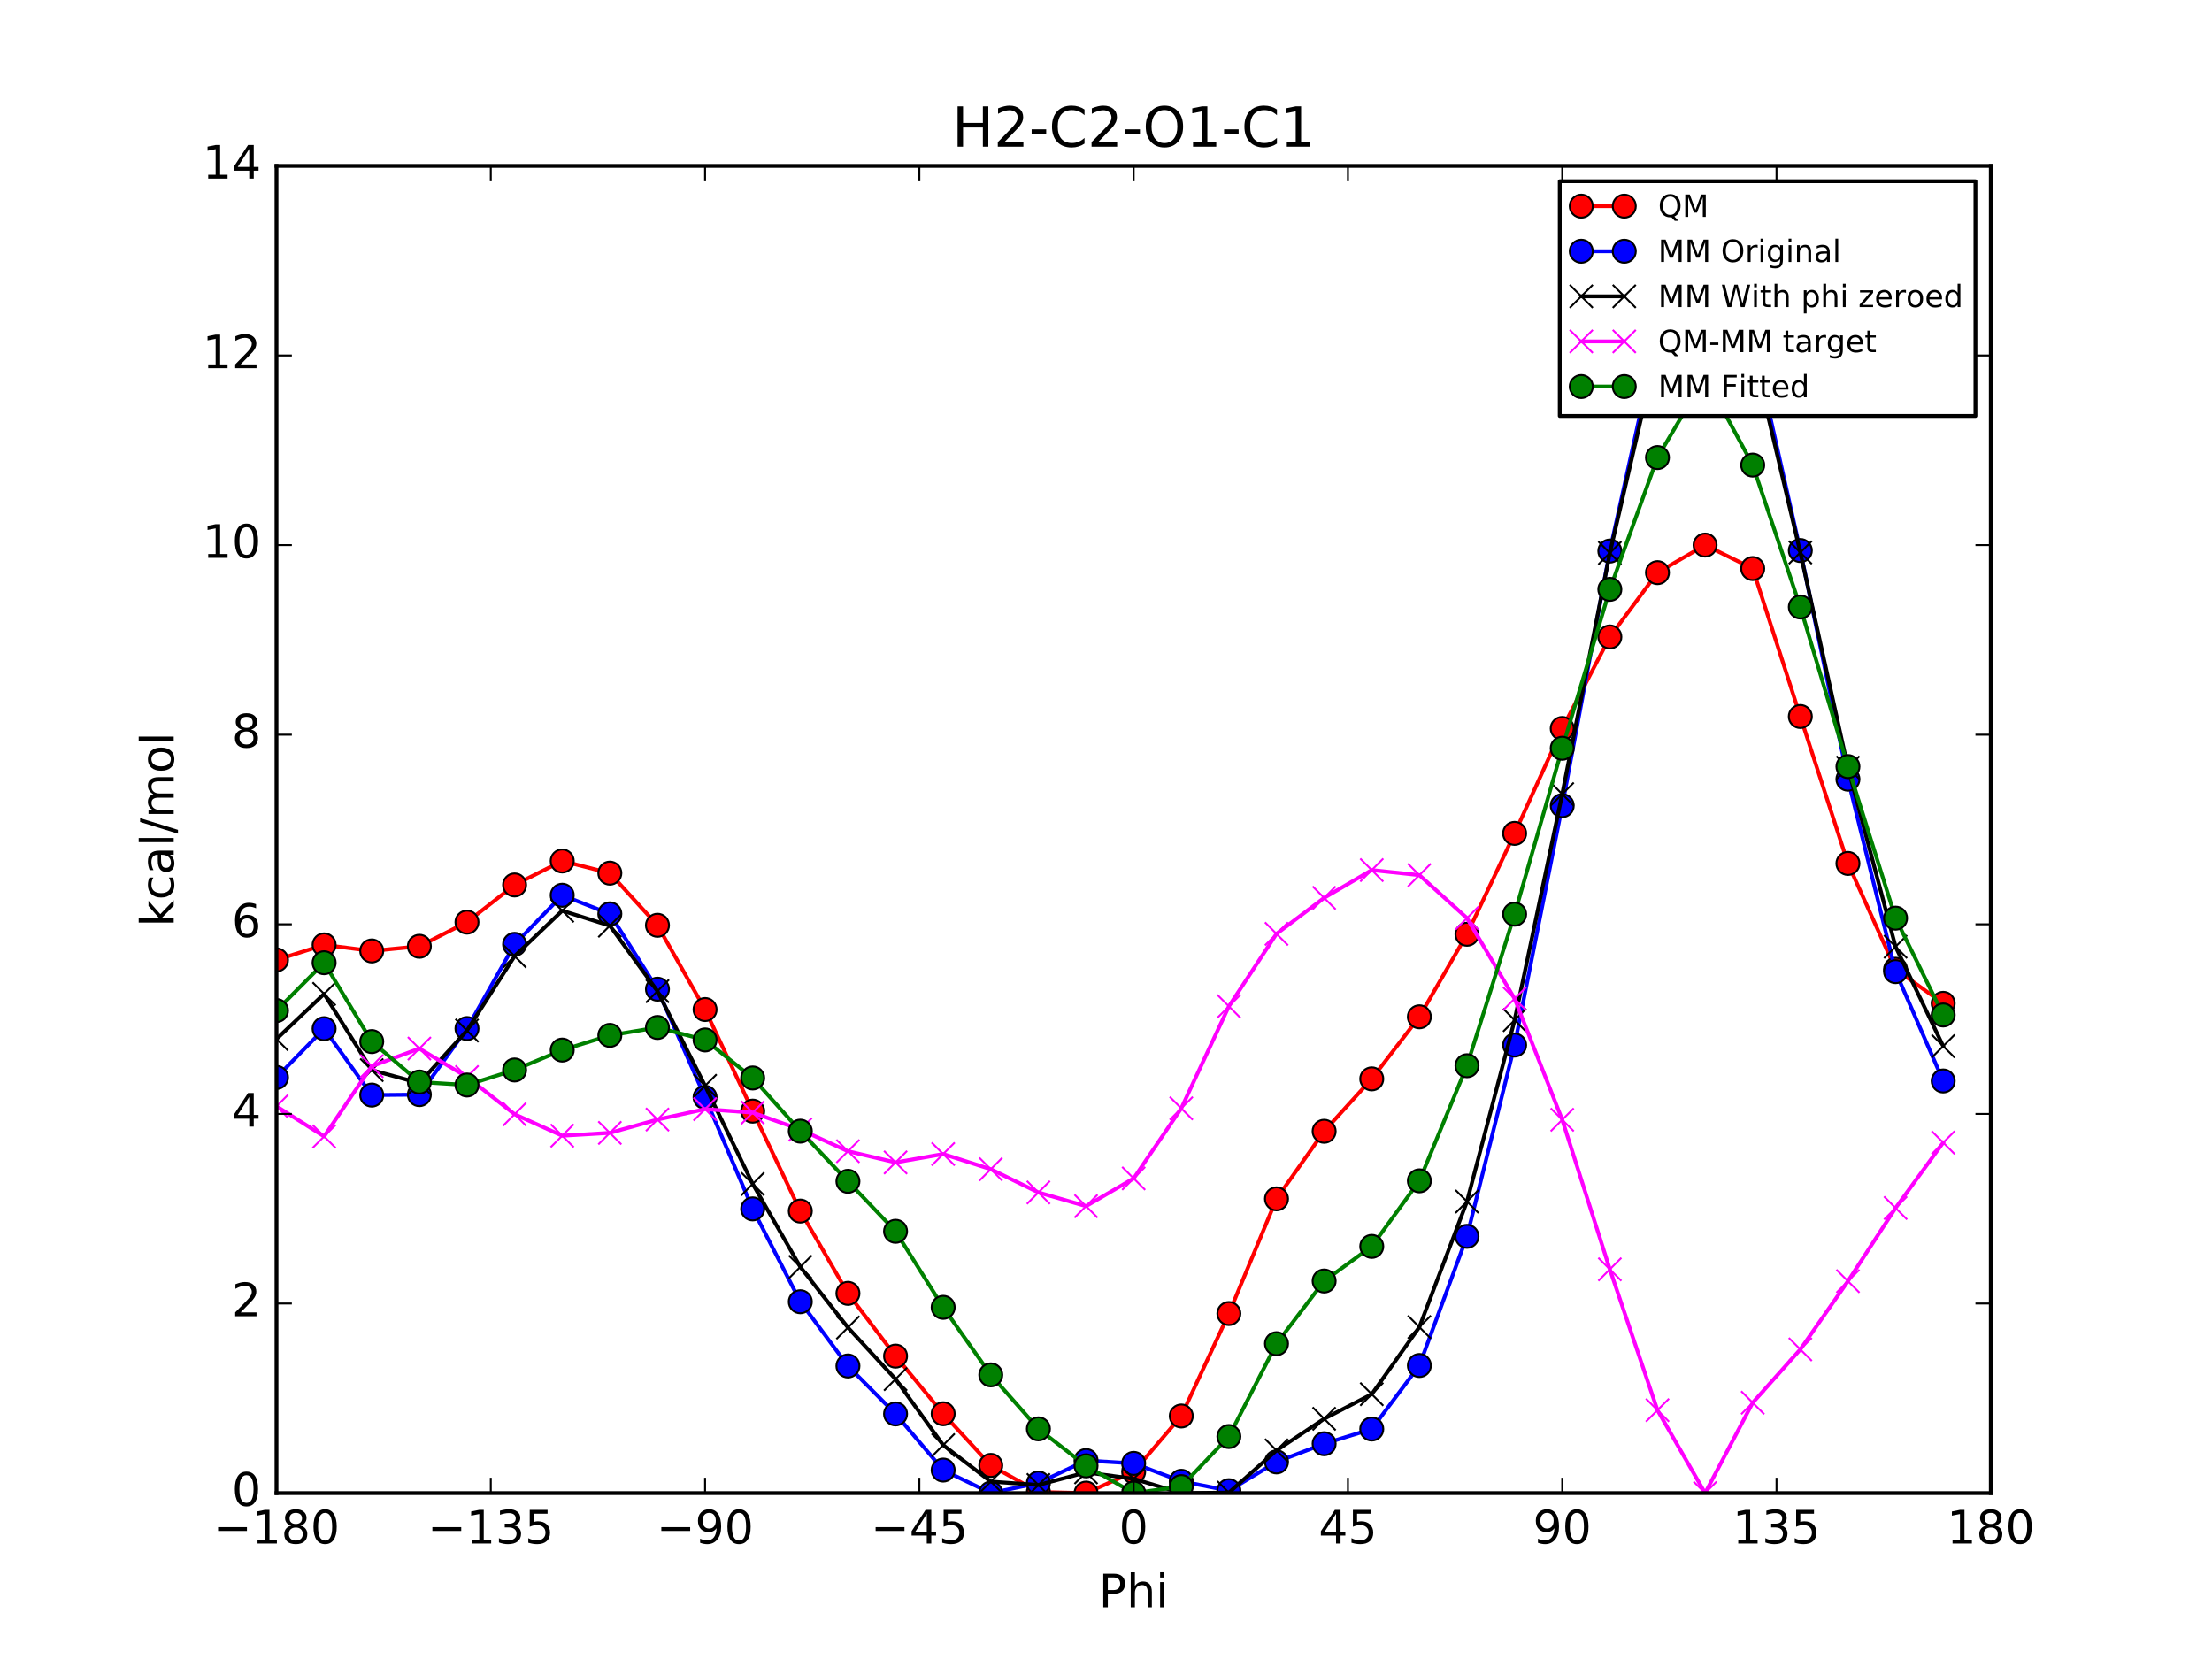 <?xml version="1.0" encoding="utf-8" standalone="no"?>
<!DOCTYPE svg PUBLIC "-//W3C//DTD SVG 1.1//EN"
  "http://www.w3.org/Graphics/SVG/1.1/DTD/svg11.dtd">
<!-- Created with matplotlib (http://matplotlib.org/) -->
<svg height="432pt" version="1.1" viewBox="0 0 576 432" width="576pt" xmlns="http://www.w3.org/2000/svg" xmlns:xlink="http://www.w3.org/1999/xlink">
 <defs>
  <style type="text/css">
*{stroke-linecap:butt;stroke-linejoin:round;stroke-miterlimit:100000;}
  </style>
 </defs>
 <g id="figure_1">
  <g id="patch_1">
   <path d="M 0 432 
L 576 432 
L 576 0 
L 0 0 
z
" style="fill:#ffffff;"/>
  </g>
  <g id="axes_1">
   <g id="patch_2">
    <path d="M 72 388.8 
L 518.4 388.8 
L 518.4 43.2 
L 72 43.2 
z
" style="fill:#ffffff;"/>
   </g>
   <g id="line2d_1">
    <path clip-path="url(#p825860e09a)" d="M 71.999 249.962 
L 84.4 246.044 
L 96.8 247.622 
L 109.2 246.409 
L 121.6 240.12 
L 134 230.444 
L 146.4 224.201 
L 158.8 227.367 
L 171.2 240.94 
L 183.6 262.879 
L 196 289.334 
L 208.4 315.358 
L 220.8 336.787 
L 233.2 353.128 
L 245.6 368.137 
L 258 381.589 
L 270.4 388.515 
L 282.8 388.8 
L 295.2 383.251 
L 307.6 368.725 
L 320 342.042 
L 332.4 312.173 
L 344.8 294.576 
L 357.2 280.939 
L 369.6 264.776 
L 382 243.272 
L 394.4 217.012 
L 406.8 189.694 
L 419.2 165.854 
L 431.6 149.113 
L 444 141.935 
L 456.4 148.046 
L 468.8 186.576 
L 481.2 224.84 
L 493.6 252.397 
L 506 261.27 
" style="fill:none;stroke:#ff0000;stroke-linecap:square;"/>
    <defs>
     <path d="M 0 3 
C 0.796 3 1.559 2.684 2.121 2.121 
C 2.684 1.559 3 0.796 3 0 
C 3 -0.796 2.684 -1.559 2.121 -2.121 
C 1.559 -2.684 0.796 -3 0 -3 
C -0.796 -3 -1.559 -2.684 -2.121 -2.121 
C -2.684 -1.559 -3 -0.796 -3 0 
C -3 0.796 -2.684 1.559 -2.121 2.121 
C -1.559 2.684 -0.796 3 0 3 
z
" id="m8539c25ac9" style="stroke:#000000;stroke-width:0.5;"/>
    </defs>
    <g clip-path="url(#p825860e09a)">
     <use style="fill:#ff0000;stroke:#000000;stroke-width:0.5;" x="71.999" xlink:href="#m8539c25ac9" y="249.962"/>
     <use style="fill:#ff0000;stroke:#000000;stroke-width:0.5;" x="84.4" xlink:href="#m8539c25ac9" y="246.044"/>
     <use style="fill:#ff0000;stroke:#000000;stroke-width:0.5;" x="96.8" xlink:href="#m8539c25ac9" y="247.622"/>
     <use style="fill:#ff0000;stroke:#000000;stroke-width:0.5;" x="109.2" xlink:href="#m8539c25ac9" y="246.409"/>
     <use style="fill:#ff0000;stroke:#000000;stroke-width:0.5;" x="121.6" xlink:href="#m8539c25ac9" y="240.12"/>
     <use style="fill:#ff0000;stroke:#000000;stroke-width:0.5;" x="134" xlink:href="#m8539c25ac9" y="230.444"/>
     <use style="fill:#ff0000;stroke:#000000;stroke-width:0.5;" x="146.4" xlink:href="#m8539c25ac9" y="224.201"/>
     <use style="fill:#ff0000;stroke:#000000;stroke-width:0.5;" x="158.8" xlink:href="#m8539c25ac9" y="227.367"/>
     <use style="fill:#ff0000;stroke:#000000;stroke-width:0.5;" x="171.2" xlink:href="#m8539c25ac9" y="240.94"/>
     <use style="fill:#ff0000;stroke:#000000;stroke-width:0.5;" x="183.6" xlink:href="#m8539c25ac9" y="262.879"/>
     <use style="fill:#ff0000;stroke:#000000;stroke-width:0.5;" x="196" xlink:href="#m8539c25ac9" y="289.334"/>
     <use style="fill:#ff0000;stroke:#000000;stroke-width:0.5;" x="208.4" xlink:href="#m8539c25ac9" y="315.358"/>
     <use style="fill:#ff0000;stroke:#000000;stroke-width:0.5;" x="220.8" xlink:href="#m8539c25ac9" y="336.787"/>
     <use style="fill:#ff0000;stroke:#000000;stroke-width:0.5;" x="233.2" xlink:href="#m8539c25ac9" y="353.128"/>
     <use style="fill:#ff0000;stroke:#000000;stroke-width:0.5;" x="245.6" xlink:href="#m8539c25ac9" y="368.137"/>
     <use style="fill:#ff0000;stroke:#000000;stroke-width:0.5;" x="258" xlink:href="#m8539c25ac9" y="381.589"/>
     <use style="fill:#ff0000;stroke:#000000;stroke-width:0.5;" x="270.4" xlink:href="#m8539c25ac9" y="388.515"/>
     <use style="fill:#ff0000;stroke:#000000;stroke-width:0.5;" x="282.8" xlink:href="#m8539c25ac9" y="388.8"/>
     <use style="fill:#ff0000;stroke:#000000;stroke-width:0.5;" x="295.2" xlink:href="#m8539c25ac9" y="383.251"/>
     <use style="fill:#ff0000;stroke:#000000;stroke-width:0.5;" x="307.6" xlink:href="#m8539c25ac9" y="368.725"/>
     <use style="fill:#ff0000;stroke:#000000;stroke-width:0.5;" x="320" xlink:href="#m8539c25ac9" y="342.042"/>
     <use style="fill:#ff0000;stroke:#000000;stroke-width:0.5;" x="332.4" xlink:href="#m8539c25ac9" y="312.173"/>
     <use style="fill:#ff0000;stroke:#000000;stroke-width:0.5;" x="344.8" xlink:href="#m8539c25ac9" y="294.576"/>
     <use style="fill:#ff0000;stroke:#000000;stroke-width:0.5;" x="357.2" xlink:href="#m8539c25ac9" y="280.939"/>
     <use style="fill:#ff0000;stroke:#000000;stroke-width:0.5;" x="369.6" xlink:href="#m8539c25ac9" y="264.776"/>
     <use style="fill:#ff0000;stroke:#000000;stroke-width:0.5;" x="382" xlink:href="#m8539c25ac9" y="243.272"/>
     <use style="fill:#ff0000;stroke:#000000;stroke-width:0.5;" x="394.4" xlink:href="#m8539c25ac9" y="217.012"/>
     <use style="fill:#ff0000;stroke:#000000;stroke-width:0.5;" x="406.8" xlink:href="#m8539c25ac9" y="189.694"/>
     <use style="fill:#ff0000;stroke:#000000;stroke-width:0.5;" x="419.2" xlink:href="#m8539c25ac9" y="165.854"/>
     <use style="fill:#ff0000;stroke:#000000;stroke-width:0.5;" x="431.6" xlink:href="#m8539c25ac9" y="149.113"/>
     <use style="fill:#ff0000;stroke:#000000;stroke-width:0.5;" x="444" xlink:href="#m8539c25ac9" y="141.935"/>
     <use style="fill:#ff0000;stroke:#000000;stroke-width:0.5;" x="456.4" xlink:href="#m8539c25ac9" y="148.046"/>
     <use style="fill:#ff0000;stroke:#000000;stroke-width:0.5;" x="468.8" xlink:href="#m8539c25ac9" y="186.576"/>
     <use style="fill:#ff0000;stroke:#000000;stroke-width:0.5;" x="481.2" xlink:href="#m8539c25ac9" y="224.84"/>
     <use style="fill:#ff0000;stroke:#000000;stroke-width:0.5;" x="493.6" xlink:href="#m8539c25ac9" y="252.397"/>
     <use style="fill:#ff0000;stroke:#000000;stroke-width:0.5;" x="506" xlink:href="#m8539c25ac9" y="261.27"/>
    </g>
   </g>
   <g id="line2d_2">
    <path clip-path="url(#p825860e09a)" d="M 71.999 280.563 
L 84.4 267.869 
L 96.8 285.158 
L 109.2 285.038 
L 121.6 267.833 
L 134 245.904 
L 146.4 233.125 
L 158.8 237.969 
L 171.2 257.578 
L 183.6 285.741 
L 196 314.794 
L 208.4 338.971 
L 220.8 355.696 
L 233.2 368.182 
L 245.6 382.805 
L 258 388.8 
L 270.4 386.168 
L 282.8 380.32 
L 295.2 381.058 
L 307.6 385.722 
L 320 388.164 
L 332.4 380.679 
L 344.8 375.95 
L 357.2 372.115 
L 369.6 355.576 
L 382 321.94 
L 394.4 272.136 
L 406.8 209.785 
L 419.2 143.489 
L 431.6 87.505 
L 444 57.796 
L 456.4 88.384 
L 468.8 143.357 
L 481.2 202.894 
L 493.6 253.014 
L 506 281.482 
" style="fill:none;stroke:#0000ff;stroke-linecap:square;"/>
    <defs>
     <path d="M 0 3 
C 0.796 3 1.559 2.684 2.121 2.121 
C 2.684 1.559 3 0.796 3 0 
C 3 -0.796 2.684 -1.559 2.121 -2.121 
C 1.559 -2.684 0.796 -3 0 -3 
C -0.796 -3 -1.559 -2.684 -2.121 -2.121 
C -2.684 -1.559 -3 -0.796 -3 0 
C -3 0.796 -2.684 1.559 -2.121 2.121 
C -1.559 2.684 -0.796 3 0 3 
z
" id="m3fc75c53c0" style="stroke:#000000;stroke-width:0.5;"/>
    </defs>
    <g clip-path="url(#p825860e09a)">
     <use style="fill:#0000ff;stroke:#000000;stroke-width:0.5;" x="71.999" xlink:href="#m3fc75c53c0" y="280.563"/>
     <use style="fill:#0000ff;stroke:#000000;stroke-width:0.5;" x="84.4" xlink:href="#m3fc75c53c0" y="267.869"/>
     <use style="fill:#0000ff;stroke:#000000;stroke-width:0.5;" x="96.8" xlink:href="#m3fc75c53c0" y="285.158"/>
     <use style="fill:#0000ff;stroke:#000000;stroke-width:0.5;" x="109.2" xlink:href="#m3fc75c53c0" y="285.038"/>
     <use style="fill:#0000ff;stroke:#000000;stroke-width:0.5;" x="121.6" xlink:href="#m3fc75c53c0" y="267.833"/>
     <use style="fill:#0000ff;stroke:#000000;stroke-width:0.5;" x="134" xlink:href="#m3fc75c53c0" y="245.904"/>
     <use style="fill:#0000ff;stroke:#000000;stroke-width:0.5;" x="146.4" xlink:href="#m3fc75c53c0" y="233.125"/>
     <use style="fill:#0000ff;stroke:#000000;stroke-width:0.5;" x="158.8" xlink:href="#m3fc75c53c0" y="237.969"/>
     <use style="fill:#0000ff;stroke:#000000;stroke-width:0.5;" x="171.2" xlink:href="#m3fc75c53c0" y="257.578"/>
     <use style="fill:#0000ff;stroke:#000000;stroke-width:0.5;" x="183.6" xlink:href="#m3fc75c53c0" y="285.741"/>
     <use style="fill:#0000ff;stroke:#000000;stroke-width:0.5;" x="196" xlink:href="#m3fc75c53c0" y="314.794"/>
     <use style="fill:#0000ff;stroke:#000000;stroke-width:0.5;" x="208.4" xlink:href="#m3fc75c53c0" y="338.971"/>
     <use style="fill:#0000ff;stroke:#000000;stroke-width:0.5;" x="220.8" xlink:href="#m3fc75c53c0" y="355.696"/>
     <use style="fill:#0000ff;stroke:#000000;stroke-width:0.5;" x="233.2" xlink:href="#m3fc75c53c0" y="368.182"/>
     <use style="fill:#0000ff;stroke:#000000;stroke-width:0.5;" x="245.6" xlink:href="#m3fc75c53c0" y="382.805"/>
     <use style="fill:#0000ff;stroke:#000000;stroke-width:0.5;" x="258" xlink:href="#m3fc75c53c0" y="388.8"/>
     <use style="fill:#0000ff;stroke:#000000;stroke-width:0.5;" x="270.4" xlink:href="#m3fc75c53c0" y="386.168"/>
     <use style="fill:#0000ff;stroke:#000000;stroke-width:0.5;" x="282.8" xlink:href="#m3fc75c53c0" y="380.32"/>
     <use style="fill:#0000ff;stroke:#000000;stroke-width:0.5;" x="295.2" xlink:href="#m3fc75c53c0" y="381.058"/>
     <use style="fill:#0000ff;stroke:#000000;stroke-width:0.5;" x="307.6" xlink:href="#m3fc75c53c0" y="385.722"/>
     <use style="fill:#0000ff;stroke:#000000;stroke-width:0.5;" x="320" xlink:href="#m3fc75c53c0" y="388.164"/>
     <use style="fill:#0000ff;stroke:#000000;stroke-width:0.5;" x="332.4" xlink:href="#m3fc75c53c0" y="380.679"/>
     <use style="fill:#0000ff;stroke:#000000;stroke-width:0.5;" x="344.8" xlink:href="#m3fc75c53c0" y="375.95"/>
     <use style="fill:#0000ff;stroke:#000000;stroke-width:0.5;" x="357.2" xlink:href="#m3fc75c53c0" y="372.115"/>
     <use style="fill:#0000ff;stroke:#000000;stroke-width:0.5;" x="369.6" xlink:href="#m3fc75c53c0" y="355.576"/>
     <use style="fill:#0000ff;stroke:#000000;stroke-width:0.5;" x="382" xlink:href="#m3fc75c53c0" y="321.94"/>
     <use style="fill:#0000ff;stroke:#000000;stroke-width:0.5;" x="394.4" xlink:href="#m3fc75c53c0" y="272.136"/>
     <use style="fill:#0000ff;stroke:#000000;stroke-width:0.5;" x="406.8" xlink:href="#m3fc75c53c0" y="209.785"/>
     <use style="fill:#0000ff;stroke:#000000;stroke-width:0.5;" x="419.2" xlink:href="#m3fc75c53c0" y="143.489"/>
     <use style="fill:#0000ff;stroke:#000000;stroke-width:0.5;" x="431.6" xlink:href="#m3fc75c53c0" y="87.505"/>
     <use style="fill:#0000ff;stroke:#000000;stroke-width:0.5;" x="444" xlink:href="#m3fc75c53c0" y="57.796"/>
     <use style="fill:#0000ff;stroke:#000000;stroke-width:0.5;" x="456.4" xlink:href="#m3fc75c53c0" y="88.384"/>
     <use style="fill:#0000ff;stroke:#000000;stroke-width:0.5;" x="468.8" xlink:href="#m3fc75c53c0" y="143.357"/>
     <use style="fill:#0000ff;stroke:#000000;stroke-width:0.5;" x="481.2" xlink:href="#m3fc75c53c0" y="202.894"/>
     <use style="fill:#0000ff;stroke:#000000;stroke-width:0.5;" x="493.6" xlink:href="#m3fc75c53c0" y="253.014"/>
     <use style="fill:#0000ff;stroke:#000000;stroke-width:0.5;" x="506" xlink:href="#m3fc75c53c0" y="281.482"/>
    </g>
   </g>
   <g id="line2d_3">
    <path clip-path="url(#p825860e09a)" d="M 71.999 270.559 
L 84.4 258.804 
L 96.8 278.659 
L 109.2 282.044 
L 121.6 268.344 
L 134 248.981 
L 146.4 237.142 
L 158.8 241.046 
L 171.2 258.09 
L 183.6 282.747 
L 196 308.294 
L 208.4 329.906 
L 220.8 345.691 
L 233.2 359.116 
L 245.6 376.306 
L 258 385.806 
L 270.4 386.68 
L 282.8 383.398 
L 295.2 385.075 
L 307.6 388.8 
L 320 388.675 
L 332.4 377.685 
L 344.8 369.45 
L 357.2 363.049 
L 369.6 345.572 
L 382 312.875 
L 394.4 265.637 
L 406.8 206.791 
L 419.2 144.001 
L 431.6 90.583 
L 444 61.813 
L 456.4 91.461 
L 468.8 143.868 
L 481.2 199.9 
L 493.6 246.515 
L 506 272.416 
" style="fill:none;stroke:#000000;stroke-linecap:square;"/>
    <defs>
     <path d="M -3 3 
L 3 -3 
M -3 -3 
L 3 3 
" id="m9b24bf36c2" style="stroke:#000000;stroke-width:0.5;"/>
    </defs>
    <g clip-path="url(#p825860e09a)">
     <use style="stroke:#000000;stroke-width:0.5;" x="71.999" xlink:href="#m9b24bf36c2" y="270.559"/>
     <use style="stroke:#000000;stroke-width:0.5;" x="84.4" xlink:href="#m9b24bf36c2" y="258.804"/>
     <use style="stroke:#000000;stroke-width:0.5;" x="96.8" xlink:href="#m9b24bf36c2" y="278.659"/>
     <use style="stroke:#000000;stroke-width:0.5;" x="109.2" xlink:href="#m9b24bf36c2" y="282.044"/>
     <use style="stroke:#000000;stroke-width:0.5;" x="121.6" xlink:href="#m9b24bf36c2" y="268.344"/>
     <use style="stroke:#000000;stroke-width:0.5;" x="134" xlink:href="#m9b24bf36c2" y="248.981"/>
     <use style="stroke:#000000;stroke-width:0.5;" x="146.4" xlink:href="#m9b24bf36c2" y="237.142"/>
     <use style="stroke:#000000;stroke-width:0.5;" x="158.8" xlink:href="#m9b24bf36c2" y="241.046"/>
     <use style="stroke:#000000;stroke-width:0.5;" x="171.2" xlink:href="#m9b24bf36c2" y="258.09"/>
     <use style="stroke:#000000;stroke-width:0.5;" x="183.6" xlink:href="#m9b24bf36c2" y="282.747"/>
     <use style="stroke:#000000;stroke-width:0.5;" x="196" xlink:href="#m9b24bf36c2" y="308.294"/>
     <use style="stroke:#000000;stroke-width:0.5;" x="208.4" xlink:href="#m9b24bf36c2" y="329.906"/>
     <use style="stroke:#000000;stroke-width:0.5;" x="220.8" xlink:href="#m9b24bf36c2" y="345.691"/>
     <use style="stroke:#000000;stroke-width:0.5;" x="233.2" xlink:href="#m9b24bf36c2" y="359.116"/>
     <use style="stroke:#000000;stroke-width:0.5;" x="245.6" xlink:href="#m9b24bf36c2" y="376.306"/>
     <use style="stroke:#000000;stroke-width:0.5;" x="258" xlink:href="#m9b24bf36c2" y="385.806"/>
     <use style="stroke:#000000;stroke-width:0.5;" x="270.4" xlink:href="#m9b24bf36c2" y="386.68"/>
     <use style="stroke:#000000;stroke-width:0.5;" x="282.8" xlink:href="#m9b24bf36c2" y="383.398"/>
     <use style="stroke:#000000;stroke-width:0.5;" x="295.2" xlink:href="#m9b24bf36c2" y="385.075"/>
     <use style="stroke:#000000;stroke-width:0.5;" x="307.6" xlink:href="#m9b24bf36c2" y="388.8"/>
     <use style="stroke:#000000;stroke-width:0.5;" x="320" xlink:href="#m9b24bf36c2" y="388.675"/>
     <use style="stroke:#000000;stroke-width:0.5;" x="332.4" xlink:href="#m9b24bf36c2" y="377.685"/>
     <use style="stroke:#000000;stroke-width:0.5;" x="344.8" xlink:href="#m9b24bf36c2" y="369.45"/>
     <use style="stroke:#000000;stroke-width:0.5;" x="357.2" xlink:href="#m9b24bf36c2" y="363.049"/>
     <use style="stroke:#000000;stroke-width:0.5;" x="369.6" xlink:href="#m9b24bf36c2" y="345.572"/>
     <use style="stroke:#000000;stroke-width:0.5;" x="382" xlink:href="#m9b24bf36c2" y="312.875"/>
     <use style="stroke:#000000;stroke-width:0.5;" x="394.4" xlink:href="#m9b24bf36c2" y="265.637"/>
     <use style="stroke:#000000;stroke-width:0.5;" x="406.8" xlink:href="#m9b24bf36c2" y="206.791"/>
     <use style="stroke:#000000;stroke-width:0.5;" x="419.2" xlink:href="#m9b24bf36c2" y="144.001"/>
     <use style="stroke:#000000;stroke-width:0.5;" x="431.6" xlink:href="#m9b24bf36c2" y="90.583"/>
     <use style="stroke:#000000;stroke-width:0.5;" x="444" xlink:href="#m9b24bf36c2" y="61.813"/>
     <use style="stroke:#000000;stroke-width:0.5;" x="456.4" xlink:href="#m9b24bf36c2" y="91.461"/>
     <use style="stroke:#000000;stroke-width:0.5;" x="468.8" xlink:href="#m9b24bf36c2" y="143.868"/>
     <use style="stroke:#000000;stroke-width:0.5;" x="481.2" xlink:href="#m9b24bf36c2" y="199.9"/>
     <use style="stroke:#000000;stroke-width:0.5;" x="493.6" xlink:href="#m9b24bf36c2" y="246.515"/>
     <use style="stroke:#000000;stroke-width:0.5;" x="506" xlink:href="#m9b24bf36c2" y="272.416"/>
    </g>
   </g>
   <g id="line2d_4">
    <path clip-path="url(#p825860e09a)" d="M 71.999 288.081 
L 84.4 295.918 
L 96.8 277.642 
L 109.2 273.043 
L 121.6 280.454 
L 134 290.141 
L 146.4 295.737 
L 158.8 294.999 
L 171.2 291.529 
L 183.6 288.81 
L 196 289.717 
L 208.4 294.131 
L 220.8 299.773 
L 233.2 302.689 
L 245.6 300.509 
L 258 304.461 
L 270.4 310.513 
L 282.8 314.08 
L 295.2 306.854 
L 307.6 288.603 
L 320 262.045 
L 332.4 243.166 
L 344.8 233.803 
L 357.2 226.567 
L 369.6 227.882 
L 382 239.075 
L 394.4 260.053 
L 406.8 291.581 
L 419.2 330.531 
L 431.6 367.208 
L 444 388.8 
L 456.4 365.262 
L 468.8 351.386 
L 481.2 333.618 
L 493.6 314.56 
L 506 297.532 
" style="fill:none;stroke:#ff00ff;stroke-linecap:square;"/>
    <defs>
     <path d="M -3 3 
L 3 -3 
M -3 -3 
L 3 3 
" id="ma738a15806" style="stroke:#ff00ff;stroke-width:0.5;"/>
    </defs>
    <g clip-path="url(#p825860e09a)">
     <use style="fill:#ff00ff;stroke:#ff00ff;stroke-width:0.5;" x="71.999" xlink:href="#ma738a15806" y="288.081"/>
     <use style="fill:#ff00ff;stroke:#ff00ff;stroke-width:0.5;" x="84.4" xlink:href="#ma738a15806" y="295.918"/>
     <use style="fill:#ff00ff;stroke:#ff00ff;stroke-width:0.5;" x="96.8" xlink:href="#ma738a15806" y="277.642"/>
     <use style="fill:#ff00ff;stroke:#ff00ff;stroke-width:0.5;" x="109.2" xlink:href="#ma738a15806" y="273.043"/>
     <use style="fill:#ff00ff;stroke:#ff00ff;stroke-width:0.5;" x="121.6" xlink:href="#ma738a15806" y="280.454"/>
     <use style="fill:#ff00ff;stroke:#ff00ff;stroke-width:0.5;" x="134" xlink:href="#ma738a15806" y="290.141"/>
     <use style="fill:#ff00ff;stroke:#ff00ff;stroke-width:0.5;" x="146.4" xlink:href="#ma738a15806" y="295.737"/>
     <use style="fill:#ff00ff;stroke:#ff00ff;stroke-width:0.5;" x="158.8" xlink:href="#ma738a15806" y="294.999"/>
     <use style="fill:#ff00ff;stroke:#ff00ff;stroke-width:0.5;" x="171.2" xlink:href="#ma738a15806" y="291.529"/>
     <use style="fill:#ff00ff;stroke:#ff00ff;stroke-width:0.5;" x="183.6" xlink:href="#ma738a15806" y="288.81"/>
     <use style="fill:#ff00ff;stroke:#ff00ff;stroke-width:0.5;" x="196" xlink:href="#ma738a15806" y="289.717"/>
     <use style="fill:#ff00ff;stroke:#ff00ff;stroke-width:0.5;" x="208.4" xlink:href="#ma738a15806" y="294.131"/>
     <use style="fill:#ff00ff;stroke:#ff00ff;stroke-width:0.5;" x="220.8" xlink:href="#ma738a15806" y="299.773"/>
     <use style="fill:#ff00ff;stroke:#ff00ff;stroke-width:0.5;" x="233.2" xlink:href="#ma738a15806" y="302.689"/>
     <use style="fill:#ff00ff;stroke:#ff00ff;stroke-width:0.5;" x="245.6" xlink:href="#ma738a15806" y="300.509"/>
     <use style="fill:#ff00ff;stroke:#ff00ff;stroke-width:0.5;" x="258" xlink:href="#ma738a15806" y="304.461"/>
     <use style="fill:#ff00ff;stroke:#ff00ff;stroke-width:0.5;" x="270.4" xlink:href="#ma738a15806" y="310.513"/>
     <use style="fill:#ff00ff;stroke:#ff00ff;stroke-width:0.5;" x="282.8" xlink:href="#ma738a15806" y="314.08"/>
     <use style="fill:#ff00ff;stroke:#ff00ff;stroke-width:0.5;" x="295.2" xlink:href="#ma738a15806" y="306.854"/>
     <use style="fill:#ff00ff;stroke:#ff00ff;stroke-width:0.5;" x="307.6" xlink:href="#ma738a15806" y="288.603"/>
     <use style="fill:#ff00ff;stroke:#ff00ff;stroke-width:0.5;" x="320" xlink:href="#ma738a15806" y="262.045"/>
     <use style="fill:#ff00ff;stroke:#ff00ff;stroke-width:0.5;" x="332.4" xlink:href="#ma738a15806" y="243.166"/>
     <use style="fill:#ff00ff;stroke:#ff00ff;stroke-width:0.5;" x="344.8" xlink:href="#ma738a15806" y="233.803"/>
     <use style="fill:#ff00ff;stroke:#ff00ff;stroke-width:0.5;" x="357.2" xlink:href="#ma738a15806" y="226.567"/>
     <use style="fill:#ff00ff;stroke:#ff00ff;stroke-width:0.5;" x="369.6" xlink:href="#ma738a15806" y="227.882"/>
     <use style="fill:#ff00ff;stroke:#ff00ff;stroke-width:0.5;" x="382" xlink:href="#ma738a15806" y="239.075"/>
     <use style="fill:#ff00ff;stroke:#ff00ff;stroke-width:0.5;" x="394.4" xlink:href="#ma738a15806" y="260.053"/>
     <use style="fill:#ff00ff;stroke:#ff00ff;stroke-width:0.5;" x="406.8" xlink:href="#ma738a15806" y="291.581"/>
     <use style="fill:#ff00ff;stroke:#ff00ff;stroke-width:0.5;" x="419.2" xlink:href="#ma738a15806" y="330.531"/>
     <use style="fill:#ff00ff;stroke:#ff00ff;stroke-width:0.5;" x="431.6" xlink:href="#ma738a15806" y="367.208"/>
     <use style="fill:#ff00ff;stroke:#ff00ff;stroke-width:0.5;" x="444" xlink:href="#ma738a15806" y="388.8"/>
     <use style="fill:#ff00ff;stroke:#ff00ff;stroke-width:0.5;" x="456.4" xlink:href="#ma738a15806" y="365.262"/>
     <use style="fill:#ff00ff;stroke:#ff00ff;stroke-width:0.5;" x="468.8" xlink:href="#ma738a15806" y="351.386"/>
     <use style="fill:#ff00ff;stroke:#ff00ff;stroke-width:0.5;" x="481.2" xlink:href="#ma738a15806" y="333.618"/>
     <use style="fill:#ff00ff;stroke:#ff00ff;stroke-width:0.5;" x="493.6" xlink:href="#ma738a15806" y="314.56"/>
     <use style="fill:#ff00ff;stroke:#ff00ff;stroke-width:0.5;" x="506" xlink:href="#ma738a15806" y="297.532"/>
    </g>
   </g>
   <g id="line2d_5">
    <path clip-path="url(#p825860e09a)" d="M 71.999 263.145 
L 84.4 250.69 
L 96.8 271.227 
L 109.2 281.756 
L 121.6 282.539 
L 134 278.625 
L 146.4 273.439 
L 158.8 269.609 
L 171.2 267.553 
L 183.6 270.802 
L 196 280.704 
L 208.4 294.545 
L 220.8 307.608 
L 233.2 320.624 
L 245.6 340.427 
L 258 358.017 
L 270.4 372.072 
L 282.8 381.702 
L 295.2 388.8 
L 307.6 387.104 
L 320 374.067 
L 332.4 349.895 
L 344.8 333.572 
L 357.2 324.557 
L 369.6 307.488 
L 382 277.514 
L 394.4 238.047 
L 406.8 194.845 
L 419.2 153.464 
L 431.6 119.146 
L 444 98.111 
L 456.4 121.105 
L 468.8 158.062 
L 481.2 199.612 
L 493.6 239.084 
L 506 264.303 
" style="fill:none;stroke:#008000;stroke-linecap:square;"/>
    <defs>
     <path d="M 0 3 
C 0.796 3 1.559 2.684 2.121 2.121 
C 2.684 1.559 3 0.796 3 0 
C 3 -0.796 2.684 -1.559 2.121 -2.121 
C 1.559 -2.684 0.796 -3 0 -3 
C -0.796 -3 -1.559 -2.684 -2.121 -2.121 
C -2.684 -1.559 -3 -0.796 -3 0 
C -3 0.796 -2.684 1.559 -2.121 2.121 
C -1.559 2.684 -0.796 3 0 3 
z
" id="m91db7c35e9" style="stroke:#000000;stroke-width:0.5;"/>
    </defs>
    <g clip-path="url(#p825860e09a)">
     <use style="fill:#008000;stroke:#000000;stroke-width:0.5;" x="71.999" xlink:href="#m91db7c35e9" y="263.145"/>
     <use style="fill:#008000;stroke:#000000;stroke-width:0.5;" x="84.4" xlink:href="#m91db7c35e9" y="250.69"/>
     <use style="fill:#008000;stroke:#000000;stroke-width:0.5;" x="96.8" xlink:href="#m91db7c35e9" y="271.227"/>
     <use style="fill:#008000;stroke:#000000;stroke-width:0.5;" x="109.2" xlink:href="#m91db7c35e9" y="281.756"/>
     <use style="fill:#008000;stroke:#000000;stroke-width:0.5;" x="121.6" xlink:href="#m91db7c35e9" y="282.539"/>
     <use style="fill:#008000;stroke:#000000;stroke-width:0.5;" x="134" xlink:href="#m91db7c35e9" y="278.625"/>
     <use style="fill:#008000;stroke:#000000;stroke-width:0.5;" x="146.4" xlink:href="#m91db7c35e9" y="273.439"/>
     <use style="fill:#008000;stroke:#000000;stroke-width:0.5;" x="158.8" xlink:href="#m91db7c35e9" y="269.609"/>
     <use style="fill:#008000;stroke:#000000;stroke-width:0.5;" x="171.2" xlink:href="#m91db7c35e9" y="267.553"/>
     <use style="fill:#008000;stroke:#000000;stroke-width:0.5;" x="183.6" xlink:href="#m91db7c35e9" y="270.802"/>
     <use style="fill:#008000;stroke:#000000;stroke-width:0.5;" x="196" xlink:href="#m91db7c35e9" y="280.704"/>
     <use style="fill:#008000;stroke:#000000;stroke-width:0.5;" x="208.4" xlink:href="#m91db7c35e9" y="294.545"/>
     <use style="fill:#008000;stroke:#000000;stroke-width:0.5;" x="220.8" xlink:href="#m91db7c35e9" y="307.608"/>
     <use style="fill:#008000;stroke:#000000;stroke-width:0.5;" x="233.2" xlink:href="#m91db7c35e9" y="320.624"/>
     <use style="fill:#008000;stroke:#000000;stroke-width:0.5;" x="245.6" xlink:href="#m91db7c35e9" y="340.427"/>
     <use style="fill:#008000;stroke:#000000;stroke-width:0.5;" x="258" xlink:href="#m91db7c35e9" y="358.017"/>
     <use style="fill:#008000;stroke:#000000;stroke-width:0.5;" x="270.4" xlink:href="#m91db7c35e9" y="372.072"/>
     <use style="fill:#008000;stroke:#000000;stroke-width:0.5;" x="282.8" xlink:href="#m91db7c35e9" y="381.702"/>
     <use style="fill:#008000;stroke:#000000;stroke-width:0.5;" x="295.2" xlink:href="#m91db7c35e9" y="388.8"/>
     <use style="fill:#008000;stroke:#000000;stroke-width:0.5;" x="307.6" xlink:href="#m91db7c35e9" y="387.104"/>
     <use style="fill:#008000;stroke:#000000;stroke-width:0.5;" x="320" xlink:href="#m91db7c35e9" y="374.067"/>
     <use style="fill:#008000;stroke:#000000;stroke-width:0.5;" x="332.4" xlink:href="#m91db7c35e9" y="349.895"/>
     <use style="fill:#008000;stroke:#000000;stroke-width:0.5;" x="344.8" xlink:href="#m91db7c35e9" y="333.572"/>
     <use style="fill:#008000;stroke:#000000;stroke-width:0.5;" x="357.2" xlink:href="#m91db7c35e9" y="324.557"/>
     <use style="fill:#008000;stroke:#000000;stroke-width:0.5;" x="369.6" xlink:href="#m91db7c35e9" y="307.488"/>
     <use style="fill:#008000;stroke:#000000;stroke-width:0.5;" x="382" xlink:href="#m91db7c35e9" y="277.514"/>
     <use style="fill:#008000;stroke:#000000;stroke-width:0.5;" x="394.4" xlink:href="#m91db7c35e9" y="238.047"/>
     <use style="fill:#008000;stroke:#000000;stroke-width:0.5;" x="406.8" xlink:href="#m91db7c35e9" y="194.845"/>
     <use style="fill:#008000;stroke:#000000;stroke-width:0.5;" x="419.2" xlink:href="#m91db7c35e9" y="153.464"/>
     <use style="fill:#008000;stroke:#000000;stroke-width:0.5;" x="431.6" xlink:href="#m91db7c35e9" y="119.146"/>
     <use style="fill:#008000;stroke:#000000;stroke-width:0.5;" x="444" xlink:href="#m91db7c35e9" y="98.111"/>
     <use style="fill:#008000;stroke:#000000;stroke-width:0.5;" x="456.4" xlink:href="#m91db7c35e9" y="121.105"/>
     <use style="fill:#008000;stroke:#000000;stroke-width:0.5;" x="468.8" xlink:href="#m91db7c35e9" y="158.062"/>
     <use style="fill:#008000;stroke:#000000;stroke-width:0.5;" x="481.2" xlink:href="#m91db7c35e9" y="199.612"/>
     <use style="fill:#008000;stroke:#000000;stroke-width:0.5;" x="493.6" xlink:href="#m91db7c35e9" y="239.084"/>
     <use style="fill:#008000;stroke:#000000;stroke-width:0.5;" x="506" xlink:href="#m91db7c35e9" y="264.303"/>
    </g>
   </g>
   <g id="patch_3">
    <path d="M 518.4 388.8 
L 518.4 43.2 
" style="fill:none;stroke:#000000;stroke-linecap:square;stroke-linejoin:miter;"/>
   </g>
   <g id="patch_4">
    <path d="M 72 388.8 
L 72 43.2 
" style="fill:none;stroke:#000000;stroke-linecap:square;stroke-linejoin:miter;"/>
   </g>
   <g id="patch_5">
    <path d="M 72 43.2 
L 518.4 43.2 
" style="fill:none;stroke:#000000;stroke-linecap:square;stroke-linejoin:miter;"/>
   </g>
   <g id="patch_6">
    <path d="M 72 388.8 
L 518.4 388.8 
" style="fill:none;stroke:#000000;stroke-linecap:square;stroke-linejoin:miter;"/>
   </g>
   <g id="matplotlib.axis_1">
    <g id="xtick_1">
     <g id="line2d_6">
      <defs>
       <path d="M 0 0 
L 0 -4 
" id="m3ce866470a" style="stroke:#000000;stroke-width:0.5;"/>
      </defs>
      <g>
       <use style="stroke:#000000;stroke-width:0.5;" x="72.0" xlink:href="#m3ce866470a" y="388.8"/>
      </g>
     </g>
     <g id="line2d_7">
      <defs>
       <path d="M 0 0 
L 0 4 
" id="me0625b4192" style="stroke:#000000;stroke-width:0.5;"/>
      </defs>
      <g>
       <use style="stroke:#000000;stroke-width:0.5;" x="72.0" xlink:href="#me0625b4192" y="43.2"/>
      </g>
     </g>
     <g id="text_1">
      <!-- −180 -->
      <defs>
       <path d="M 12.406 8.297 
L 28.516 8.297 
L 28.516 63.922 
L 10.984 60.406 
L 10.984 69.391 
L 28.422 72.906 
L 38.281 72.906 
L 38.281 8.297 
L 54.391 8.297 
L 54.391 0 
L 12.406 0 
z
" id="BitstreamVeraSans-Roman-31"/>
       <path d="M 31.781 66.406 
Q 24.172 66.406 20.328 58.906 
Q 16.5 51.422 16.5 36.375 
Q 16.5 21.391 20.328 13.891 
Q 24.172 6.391 31.781 6.391 
Q 39.453 6.391 43.281 13.891 
Q 47.125 21.391 47.125 36.375 
Q 47.125 51.422 43.281 58.906 
Q 39.453 66.406 31.781 66.406 
M 31.781 74.219 
Q 44.047 74.219 50.516 64.516 
Q 56.984 54.828 56.984 36.375 
Q 56.984 17.969 50.516 8.266 
Q 44.047 -1.422 31.781 -1.422 
Q 19.531 -1.422 13.062 8.266 
Q 6.594 17.969 6.594 36.375 
Q 6.594 54.828 13.062 64.516 
Q 19.531 74.219 31.781 74.219 
" id="BitstreamVeraSans-Roman-30"/>
       <path d="M 10.594 35.5 
L 73.188 35.5 
L 73.188 27.203 
L 10.594 27.203 
z
" id="BitstreamVeraSans-Roman-2212"/>
       <path d="M 31.781 34.625 
Q 24.75 34.625 20.719 30.859 
Q 16.703 27.094 16.703 20.516 
Q 16.703 13.922 20.719 10.156 
Q 24.75 6.391 31.781 6.391 
Q 38.812 6.391 42.859 10.172 
Q 46.922 13.969 46.922 20.516 
Q 46.922 27.094 42.891 30.859 
Q 38.875 34.625 31.781 34.625 
M 21.922 38.812 
Q 15.578 40.375 12.031 44.719 
Q 8.5 49.078 8.5 55.328 
Q 8.5 64.062 14.719 69.141 
Q 20.953 74.219 31.781 74.219 
Q 42.672 74.219 48.875 69.141 
Q 55.078 64.062 55.078 55.328 
Q 55.078 49.078 51.531 44.719 
Q 48 40.375 41.703 38.812 
Q 48.828 37.156 52.797 32.312 
Q 56.781 27.484 56.781 20.516 
Q 56.781 9.906 50.312 4.234 
Q 43.844 -1.422 31.781 -1.422 
Q 19.734 -1.422 13.25 4.234 
Q 6.781 9.906 6.781 20.516 
Q 6.781 27.484 10.781 32.312 
Q 14.797 37.156 21.922 38.812 
M 18.312 54.391 
Q 18.312 48.734 21.844 45.562 
Q 25.391 42.391 31.781 42.391 
Q 38.141 42.391 41.719 45.562 
Q 45.312 48.734 45.312 54.391 
Q 45.312 60.062 41.719 63.234 
Q 38.141 66.406 31.781 66.406 
Q 25.391 66.406 21.844 63.234 
Q 18.312 60.062 18.312 54.391 
" id="BitstreamVeraSans-Roman-38"/>
      </defs>
      <g transform="translate(55.52 401.918)scale(0.12 -0.12)">
       <use xlink:href="#BitstreamVeraSans-Roman-2212"/>
       <use x="83.789" xlink:href="#BitstreamVeraSans-Roman-31"/>
       <use x="147.412" xlink:href="#BitstreamVeraSans-Roman-38"/>
       <use x="211.035" xlink:href="#BitstreamVeraSans-Roman-30"/>
      </g>
     </g>
    </g>
    <g id="xtick_2">
     <g id="line2d_8">
      <g>
       <use style="stroke:#000000;stroke-width:0.5;" x="127.8" xlink:href="#m3ce866470a" y="388.8"/>
      </g>
     </g>
     <g id="line2d_9">
      <g>
       <use style="stroke:#000000;stroke-width:0.5;" x="127.8" xlink:href="#me0625b4192" y="43.2"/>
      </g>
     </g>
     <g id="text_2">
      <!-- −135 -->
      <defs>
       <path d="M 40.578 39.312 
Q 47.656 37.797 51.625 33 
Q 55.609 28.219 55.609 21.188 
Q 55.609 10.406 48.188 4.484 
Q 40.766 -1.422 27.094 -1.422 
Q 22.516 -1.422 17.656 -0.516 
Q 12.797 0.391 7.625 2.203 
L 7.625 11.719 
Q 11.719 9.328 16.594 8.109 
Q 21.484 6.891 26.812 6.891 
Q 36.078 6.891 40.938 10.547 
Q 45.797 14.203 45.797 21.188 
Q 45.797 27.641 41.281 31.266 
Q 36.766 34.906 28.719 34.906 
L 20.219 34.906 
L 20.219 43.016 
L 29.109 43.016 
Q 36.375 43.016 40.234 45.922 
Q 44.094 48.828 44.094 54.297 
Q 44.094 59.906 40.109 62.906 
Q 36.141 65.922 28.719 65.922 
Q 24.656 65.922 20.016 65.031 
Q 15.375 64.156 9.812 62.312 
L 9.812 71.094 
Q 15.438 72.656 20.344 73.438 
Q 25.25 74.219 29.594 74.219 
Q 40.828 74.219 47.359 69.109 
Q 53.906 64.016 53.906 55.328 
Q 53.906 49.266 50.438 45.094 
Q 46.969 40.922 40.578 39.312 
" id="BitstreamVeraSans-Roman-33"/>
       <path d="M 10.797 72.906 
L 49.516 72.906 
L 49.516 64.594 
L 19.828 64.594 
L 19.828 46.734 
Q 21.969 47.469 24.109 47.828 
Q 26.266 48.188 28.422 48.188 
Q 40.625 48.188 47.75 41.5 
Q 54.891 34.812 54.891 23.391 
Q 54.891 11.625 47.562 5.094 
Q 40.234 -1.422 26.906 -1.422 
Q 22.312 -1.422 17.547 -0.641 
Q 12.797 0.141 7.719 1.703 
L 7.719 11.625 
Q 12.109 9.234 16.797 8.062 
Q 21.484 6.891 26.703 6.891 
Q 35.156 6.891 40.078 11.328 
Q 45.016 15.766 45.016 23.391 
Q 45.016 31 40.078 35.438 
Q 35.156 39.891 26.703 39.891 
Q 22.75 39.891 18.812 39.016 
Q 14.891 38.141 10.797 36.281 
z
" id="BitstreamVeraSans-Roman-35"/>
      </defs>
      <g transform="translate(111.32 401.918)scale(0.12 -0.12)">
       <use xlink:href="#BitstreamVeraSans-Roman-2212"/>
       <use x="83.789" xlink:href="#BitstreamVeraSans-Roman-31"/>
       <use x="147.412" xlink:href="#BitstreamVeraSans-Roman-33"/>
       <use x="211.035" xlink:href="#BitstreamVeraSans-Roman-35"/>
      </g>
     </g>
    </g>
    <g id="xtick_3">
     <g id="line2d_10">
      <g>
       <use style="stroke:#000000;stroke-width:0.5;" x="183.6" xlink:href="#m3ce866470a" y="388.8"/>
      </g>
     </g>
     <g id="line2d_11">
      <g>
       <use style="stroke:#000000;stroke-width:0.5;" x="183.6" xlink:href="#me0625b4192" y="43.2"/>
      </g>
     </g>
     <g id="text_3">
      <!-- −90 -->
      <defs>
       <path d="M 10.984 1.516 
L 10.984 10.5 
Q 14.703 8.734 18.5 7.812 
Q 22.312 6.891 25.984 6.891 
Q 35.75 6.891 40.891 13.453 
Q 46.047 20.016 46.781 33.406 
Q 43.953 29.203 39.594 26.953 
Q 35.25 24.703 29.984 24.703 
Q 19.047 24.703 12.672 31.312 
Q 6.297 37.938 6.297 49.422 
Q 6.297 60.641 12.938 67.422 
Q 19.578 74.219 30.609 74.219 
Q 43.266 74.219 49.922 64.516 
Q 56.594 54.828 56.594 36.375 
Q 56.594 19.141 48.406 8.859 
Q 40.234 -1.422 26.422 -1.422 
Q 22.703 -1.422 18.891 -0.688 
Q 15.094 0.047 10.984 1.516 
M 30.609 32.422 
Q 37.25 32.422 41.125 36.953 
Q 45.016 41.5 45.016 49.422 
Q 45.016 57.281 41.125 61.844 
Q 37.25 66.406 30.609 66.406 
Q 23.969 66.406 20.094 61.844 
Q 16.219 57.281 16.219 49.422 
Q 16.219 41.5 20.094 36.953 
Q 23.969 32.422 30.609 32.422 
" id="BitstreamVeraSans-Roman-39"/>
      </defs>
      <g transform="translate(170.937 401.918)scale(0.12 -0.12)">
       <use xlink:href="#BitstreamVeraSans-Roman-2212"/>
       <use x="83.789" xlink:href="#BitstreamVeraSans-Roman-39"/>
       <use x="147.412" xlink:href="#BitstreamVeraSans-Roman-30"/>
      </g>
     </g>
    </g>
    <g id="xtick_4">
     <g id="line2d_12">
      <g>
       <use style="stroke:#000000;stroke-width:0.5;" x="239.4" xlink:href="#m3ce866470a" y="388.8"/>
      </g>
     </g>
     <g id="line2d_13">
      <g>
       <use style="stroke:#000000;stroke-width:0.5;" x="239.4" xlink:href="#me0625b4192" y="43.2"/>
      </g>
     </g>
     <g id="text_4">
      <!-- −45 -->
      <defs>
       <path d="M 37.797 64.312 
L 12.891 25.391 
L 37.797 25.391 
z
M 35.203 72.906 
L 47.609 72.906 
L 47.609 25.391 
L 58.016 25.391 
L 58.016 17.188 
L 47.609 17.188 
L 47.609 0 
L 37.797 0 
L 37.797 17.188 
L 4.891 17.188 
L 4.891 26.703 
z
" id="BitstreamVeraSans-Roman-34"/>
      </defs>
      <g transform="translate(226.737 401.918)scale(0.12 -0.12)">
       <use xlink:href="#BitstreamVeraSans-Roman-2212"/>
       <use x="83.789" xlink:href="#BitstreamVeraSans-Roman-34"/>
       <use x="147.412" xlink:href="#BitstreamVeraSans-Roman-35"/>
      </g>
     </g>
    </g>
    <g id="xtick_5">
     <g id="line2d_14">
      <g>
       <use style="stroke:#000000;stroke-width:0.5;" x="295.2" xlink:href="#m3ce866470a" y="388.8"/>
      </g>
     </g>
     <g id="line2d_15">
      <g>
       <use style="stroke:#000000;stroke-width:0.5;" x="295.2" xlink:href="#me0625b4192" y="43.2"/>
      </g>
     </g>
     <g id="text_5">
      <!-- 0 -->
      <g transform="translate(291.382 401.918)scale(0.12 -0.12)">
       <use xlink:href="#BitstreamVeraSans-Roman-30"/>
      </g>
     </g>
    </g>
    <g id="xtick_6">
     <g id="line2d_16">
      <g>
       <use style="stroke:#000000;stroke-width:0.5;" x="351.0" xlink:href="#m3ce866470a" y="388.8"/>
      </g>
     </g>
     <g id="line2d_17">
      <g>
       <use style="stroke:#000000;stroke-width:0.5;" x="351.0" xlink:href="#me0625b4192" y="43.2"/>
      </g>
     </g>
     <g id="text_6">
      <!-- 45 -->
      <g transform="translate(343.365 401.918)scale(0.12 -0.12)">
       <use xlink:href="#BitstreamVeraSans-Roman-34"/>
       <use x="63.623" xlink:href="#BitstreamVeraSans-Roman-35"/>
      </g>
     </g>
    </g>
    <g id="xtick_7">
     <g id="line2d_18">
      <g>
       <use style="stroke:#000000;stroke-width:0.5;" x="406.8" xlink:href="#m3ce866470a" y="388.8"/>
      </g>
     </g>
     <g id="line2d_19">
      <g>
       <use style="stroke:#000000;stroke-width:0.5;" x="406.8" xlink:href="#me0625b4192" y="43.2"/>
      </g>
     </g>
     <g id="text_7">
      <!-- 90 -->
      <g transform="translate(399.165 401.918)scale(0.12 -0.12)">
       <use xlink:href="#BitstreamVeraSans-Roman-39"/>
       <use x="63.623" xlink:href="#BitstreamVeraSans-Roman-30"/>
      </g>
     </g>
    </g>
    <g id="xtick_8">
     <g id="line2d_20">
      <g>
       <use style="stroke:#000000;stroke-width:0.5;" x="462.6" xlink:href="#m3ce866470a" y="388.8"/>
      </g>
     </g>
     <g id="line2d_21">
      <g>
       <use style="stroke:#000000;stroke-width:0.5;" x="462.6" xlink:href="#me0625b4192" y="43.2"/>
      </g>
     </g>
     <g id="text_8">
      <!-- 135 -->
      <g transform="translate(451.147 401.918)scale(0.12 -0.12)">
       <use xlink:href="#BitstreamVeraSans-Roman-31"/>
       <use x="63.623" xlink:href="#BitstreamVeraSans-Roman-33"/>
       <use x="127.246" xlink:href="#BitstreamVeraSans-Roman-35"/>
      </g>
     </g>
    </g>
    <g id="xtick_9">
     <g id="line2d_22">
      <g>
       <use style="stroke:#000000;stroke-width:0.5;" x="518.4" xlink:href="#m3ce866470a" y="388.8"/>
      </g>
     </g>
     <g id="line2d_23">
      <g>
       <use style="stroke:#000000;stroke-width:0.5;" x="518.4" xlink:href="#me0625b4192" y="43.2"/>
      </g>
     </g>
     <g id="text_9">
      <!-- 180 -->
      <g transform="translate(506.947 401.918)scale(0.12 -0.12)">
       <use xlink:href="#BitstreamVeraSans-Roman-31"/>
       <use x="63.623" xlink:href="#BitstreamVeraSans-Roman-38"/>
       <use x="127.246" xlink:href="#BitstreamVeraSans-Roman-30"/>
      </g>
     </g>
    </g>
    <g id="text_10">
     <!-- Phi -->
     <defs>
      <path d="M 54.891 33.016 
L 54.891 0 
L 45.906 0 
L 45.906 32.719 
Q 45.906 40.484 42.875 44.328 
Q 39.844 48.188 33.797 48.188 
Q 26.516 48.188 22.312 43.547 
Q 18.109 38.922 18.109 30.906 
L 18.109 0 
L 9.078 0 
L 9.078 75.984 
L 18.109 75.984 
L 18.109 46.188 
Q 21.344 51.125 25.703 53.562 
Q 30.078 56 35.797 56 
Q 45.219 56 50.047 50.172 
Q 54.891 44.344 54.891 33.016 
" id="BitstreamVeraSans-Roman-68"/>
      <path d="M 9.422 54.688 
L 18.406 54.688 
L 18.406 0 
L 9.422 0 
z
M 9.422 75.984 
L 18.406 75.984 
L 18.406 64.594 
L 9.422 64.594 
z
" id="BitstreamVeraSans-Roman-69"/>
      <path d="M 19.672 64.797 
L 19.672 37.406 
L 32.078 37.406 
Q 38.969 37.406 42.719 40.969 
Q 46.484 44.531 46.484 51.125 
Q 46.484 57.672 42.719 61.234 
Q 38.969 64.797 32.078 64.797 
z
M 9.812 72.906 
L 32.078 72.906 
Q 44.344 72.906 50.609 67.359 
Q 56.891 61.812 56.891 51.125 
Q 56.891 40.328 50.609 34.812 
Q 44.344 29.297 32.078 29.297 
L 19.672 29.297 
L 19.672 0 
L 9.812 0 
z
" id="BitstreamVeraSans-Roman-50"/>
     </defs>
     <g transform="translate(286.113 418.532)scale(0.12 -0.12)">
      <use xlink:href="#BitstreamVeraSans-Roman-50"/>
      <use x="60.303" xlink:href="#BitstreamVeraSans-Roman-68"/>
      <use x="123.682" xlink:href="#BitstreamVeraSans-Roman-69"/>
     </g>
    </g>
   </g>
   <g id="matplotlib.axis_2">
    <g id="ytick_1">
     <g id="line2d_24">
      <defs>
       <path d="M 0 0 
L 4 0 
" id="m0655c812f2" style="stroke:#000000;stroke-width:0.5;"/>
      </defs>
      <g>
       <use style="stroke:#000000;stroke-width:0.5;" x="72.0" xlink:href="#m0655c812f2" y="388.8"/>
      </g>
     </g>
     <g id="line2d_25">
      <defs>
       <path d="M 0 0 
L -4 0 
" id="m1bac466869" style="stroke:#000000;stroke-width:0.5;"/>
      </defs>
      <g>
       <use style="stroke:#000000;stroke-width:0.5;" x="518.4" xlink:href="#m1bac466869" y="388.8"/>
      </g>
     </g>
     <g id="text_11">
      <!-- 0 -->
      <g transform="translate(60.365 392.111)scale(0.12 -0.12)">
       <use xlink:href="#BitstreamVeraSans-Roman-30"/>
      </g>
     </g>
    </g>
    <g id="ytick_2">
     <g id="line2d_26">
      <g>
       <use style="stroke:#000000;stroke-width:0.5;" x="72.0" xlink:href="#m0655c812f2" y="339.429"/>
      </g>
     </g>
     <g id="line2d_27">
      <g>
       <use style="stroke:#000000;stroke-width:0.5;" x="518.4" xlink:href="#m1bac466869" y="339.429"/>
      </g>
     </g>
     <g id="text_12">
      <!-- 2 -->
      <defs>
       <path d="M 19.188 8.297 
L 53.609 8.297 
L 53.609 0 
L 7.328 0 
L 7.328 8.297 
Q 12.938 14.109 22.625 23.891 
Q 32.328 33.688 34.812 36.531 
Q 39.547 41.844 41.422 45.531 
Q 43.312 49.219 43.312 52.781 
Q 43.312 58.594 39.234 62.25 
Q 35.156 65.922 28.609 65.922 
Q 23.969 65.922 18.812 64.312 
Q 13.672 62.703 7.812 59.422 
L 7.812 69.391 
Q 13.766 71.781 18.938 73 
Q 24.125 74.219 28.422 74.219 
Q 39.75 74.219 46.484 68.547 
Q 53.219 62.891 53.219 53.422 
Q 53.219 48.922 51.531 44.891 
Q 49.859 40.875 45.406 35.406 
Q 44.188 33.984 37.641 27.219 
Q 31.109 20.453 19.188 8.297 
" id="BitstreamVeraSans-Roman-32"/>
      </defs>
      <g transform="translate(60.365 342.74)scale(0.12 -0.12)">
       <use xlink:href="#BitstreamVeraSans-Roman-32"/>
      </g>
     </g>
    </g>
    <g id="ytick_3">
     <g id="line2d_28">
      <g>
       <use style="stroke:#000000;stroke-width:0.5;" x="72.0" xlink:href="#m0655c812f2" y="290.057"/>
      </g>
     </g>
     <g id="line2d_29">
      <g>
       <use style="stroke:#000000;stroke-width:0.5;" x="518.4" xlink:href="#m1bac466869" y="290.057"/>
      </g>
     </g>
     <g id="text_13">
      <!-- 4 -->
      <g transform="translate(60.365 293.368)scale(0.12 -0.12)">
       <use xlink:href="#BitstreamVeraSans-Roman-34"/>
      </g>
     </g>
    </g>
    <g id="ytick_4">
     <g id="line2d_30">
      <g>
       <use style="stroke:#000000;stroke-width:0.5;" x="72.0" xlink:href="#m0655c812f2" y="240.686"/>
      </g>
     </g>
     <g id="line2d_31">
      <g>
       <use style="stroke:#000000;stroke-width:0.5;" x="518.4" xlink:href="#m1bac466869" y="240.686"/>
      </g>
     </g>
     <g id="text_14">
      <!-- 6 -->
      <defs>
       <path d="M 33.016 40.375 
Q 26.375 40.375 22.484 35.828 
Q 18.609 31.297 18.609 23.391 
Q 18.609 15.531 22.484 10.953 
Q 26.375 6.391 33.016 6.391 
Q 39.656 6.391 43.531 10.953 
Q 47.406 15.531 47.406 23.391 
Q 47.406 31.297 43.531 35.828 
Q 39.656 40.375 33.016 40.375 
M 52.594 71.297 
L 52.594 62.312 
Q 48.875 64.062 45.094 64.984 
Q 41.312 65.922 37.594 65.922 
Q 27.828 65.922 22.672 59.328 
Q 17.531 52.734 16.797 39.406 
Q 19.672 43.656 24.016 45.922 
Q 28.375 48.188 33.594 48.188 
Q 44.578 48.188 50.953 41.516 
Q 57.328 34.859 57.328 23.391 
Q 57.328 12.156 50.688 5.359 
Q 44.047 -1.422 33.016 -1.422 
Q 20.359 -1.422 13.672 8.266 
Q 6.984 17.969 6.984 36.375 
Q 6.984 53.656 15.188 63.938 
Q 23.391 74.219 37.203 74.219 
Q 40.922 74.219 44.703 73.484 
Q 48.484 72.75 52.594 71.297 
" id="BitstreamVeraSans-Roman-36"/>
      </defs>
      <g transform="translate(60.365 243.997)scale(0.12 -0.12)">
       <use xlink:href="#BitstreamVeraSans-Roman-36"/>
      </g>
     </g>
    </g>
    <g id="ytick_5">
     <g id="line2d_32">
      <g>
       <use style="stroke:#000000;stroke-width:0.5;" x="72.0" xlink:href="#m0655c812f2" y="191.314"/>
      </g>
     </g>
     <g id="line2d_33">
      <g>
       <use style="stroke:#000000;stroke-width:0.5;" x="518.4" xlink:href="#m1bac466869" y="191.314"/>
      </g>
     </g>
     <g id="text_15">
      <!-- 8 -->
      <g transform="translate(60.365 194.626)scale(0.12 -0.12)">
       <use xlink:href="#BitstreamVeraSans-Roman-38"/>
      </g>
     </g>
    </g>
    <g id="ytick_6">
     <g id="line2d_34">
      <g>
       <use style="stroke:#000000;stroke-width:0.5;" x="72.0" xlink:href="#m0655c812f2" y="141.943"/>
      </g>
     </g>
     <g id="line2d_35">
      <g>
       <use style="stroke:#000000;stroke-width:0.5;" x="518.4" xlink:href="#m1bac466869" y="141.943"/>
      </g>
     </g>
     <g id="text_16">
      <!-- 10 -->
      <g transform="translate(52.73 145.254)scale(0.12 -0.12)">
       <use xlink:href="#BitstreamVeraSans-Roman-31"/>
       <use x="63.623" xlink:href="#BitstreamVeraSans-Roman-30"/>
      </g>
     </g>
    </g>
    <g id="ytick_7">
     <g id="line2d_36">
      <g>
       <use style="stroke:#000000;stroke-width:0.5;" x="72.0" xlink:href="#m0655c812f2" y="92.571"/>
      </g>
     </g>
     <g id="line2d_37">
      <g>
       <use style="stroke:#000000;stroke-width:0.5;" x="518.4" xlink:href="#m1bac466869" y="92.571"/>
      </g>
     </g>
     <g id="text_17">
      <!-- 12 -->
      <g transform="translate(52.73 95.883)scale(0.12 -0.12)">
       <use xlink:href="#BitstreamVeraSans-Roman-31"/>
       <use x="63.623" xlink:href="#BitstreamVeraSans-Roman-32"/>
      </g>
     </g>
    </g>
    <g id="ytick_8">
     <g id="line2d_38">
      <g>
       <use style="stroke:#000000;stroke-width:0.5;" x="72.0" xlink:href="#m0655c812f2" y="43.2"/>
      </g>
     </g>
     <g id="line2d_39">
      <g>
       <use style="stroke:#000000;stroke-width:0.5;" x="518.4" xlink:href="#m1bac466869" y="43.2"/>
      </g>
     </g>
     <g id="text_18">
      <!-- 14 -->
      <g transform="translate(52.73 46.511)scale(0.12 -0.12)">
       <use xlink:href="#BitstreamVeraSans-Roman-31"/>
       <use x="63.623" xlink:href="#BitstreamVeraSans-Roman-34"/>
      </g>
     </g>
    </g>
    <g id="text_19">
     <!-- kcal/mol -->
     <defs>
      <path d="M 34.281 27.484 
Q 23.391 27.484 19.188 25 
Q 14.984 22.516 14.984 16.5 
Q 14.984 11.719 18.141 8.906 
Q 21.297 6.109 26.703 6.109 
Q 34.188 6.109 38.703 11.406 
Q 43.219 16.703 43.219 25.484 
L 43.219 27.484 
z
M 52.203 31.203 
L 52.203 0 
L 43.219 0 
L 43.219 8.297 
Q 40.141 3.328 35.547 0.953 
Q 30.953 -1.422 24.312 -1.422 
Q 15.922 -1.422 10.953 3.297 
Q 6 8.016 6 15.922 
Q 6 25.141 12.172 29.828 
Q 18.359 34.516 30.609 34.516 
L 43.219 34.516 
L 43.219 35.406 
Q 43.219 41.609 39.141 45 
Q 35.062 48.391 27.688 48.391 
Q 23 48.391 18.547 47.266 
Q 14.109 46.141 10.016 43.891 
L 10.016 52.203 
Q 14.938 54.109 19.578 55.047 
Q 24.219 56 28.609 56 
Q 40.484 56 46.344 49.844 
Q 52.203 43.703 52.203 31.203 
" id="BitstreamVeraSans-Roman-61"/>
      <path d="M 9.422 75.984 
L 18.406 75.984 
L 18.406 0 
L 9.422 0 
z
" id="BitstreamVeraSans-Roman-6c"/>
      <path d="M 48.781 52.594 
L 48.781 44.188 
Q 44.969 46.297 41.141 47.344 
Q 37.312 48.391 33.406 48.391 
Q 24.656 48.391 19.812 42.844 
Q 14.984 37.312 14.984 27.297 
Q 14.984 17.281 19.812 11.734 
Q 24.656 6.203 33.406 6.203 
Q 37.312 6.203 41.141 7.25 
Q 44.969 8.297 48.781 10.406 
L 48.781 2.094 
Q 45.016 0.344 40.984 -0.531 
Q 36.969 -1.422 32.422 -1.422 
Q 20.062 -1.422 12.781 6.344 
Q 5.516 14.109 5.516 27.297 
Q 5.516 40.672 12.859 48.328 
Q 20.219 56 33.016 56 
Q 37.156 56 41.109 55.141 
Q 45.062 54.297 48.781 52.594 
" id="BitstreamVeraSans-Roman-63"/>
      <path d="M 52 44.188 
Q 55.375 50.25 60.062 53.125 
Q 64.75 56 71.094 56 
Q 79.641 56 84.281 50.016 
Q 88.922 44.047 88.922 33.016 
L 88.922 0 
L 79.891 0 
L 79.891 32.719 
Q 79.891 40.578 77.094 44.375 
Q 74.312 48.188 68.609 48.188 
Q 61.625 48.188 57.562 43.547 
Q 53.516 38.922 53.516 30.906 
L 53.516 0 
L 44.484 0 
L 44.484 32.719 
Q 44.484 40.625 41.703 44.406 
Q 38.922 48.188 33.109 48.188 
Q 26.219 48.188 22.156 43.531 
Q 18.109 38.875 18.109 30.906 
L 18.109 0 
L 9.078 0 
L 9.078 54.688 
L 18.109 54.688 
L 18.109 46.188 
Q 21.188 51.219 25.484 53.609 
Q 29.781 56 35.688 56 
Q 41.656 56 45.828 52.969 
Q 50 49.953 52 44.188 
" id="BitstreamVeraSans-Roman-6d"/>
      <path d="M 9.078 75.984 
L 18.109 75.984 
L 18.109 31.109 
L 44.922 54.688 
L 56.391 54.688 
L 27.391 29.109 
L 57.625 0 
L 45.906 0 
L 18.109 26.703 
L 18.109 0 
L 9.078 0 
z
" id="BitstreamVeraSans-Roman-6b"/>
      <path d="M 25.391 72.906 
L 33.688 72.906 
L 8.297 -9.281 
L 0 -9.281 
z
" id="BitstreamVeraSans-Roman-2f"/>
      <path d="M 30.609 48.391 
Q 23.391 48.391 19.188 42.75 
Q 14.984 37.109 14.984 27.297 
Q 14.984 17.484 19.156 11.844 
Q 23.344 6.203 30.609 6.203 
Q 37.797 6.203 41.984 11.859 
Q 46.188 17.531 46.188 27.297 
Q 46.188 37.016 41.984 42.703 
Q 37.797 48.391 30.609 48.391 
M 30.609 56 
Q 42.328 56 49.016 48.375 
Q 55.719 40.766 55.719 27.297 
Q 55.719 13.875 49.016 6.219 
Q 42.328 -1.422 30.609 -1.422 
Q 18.844 -1.422 12.172 6.219 
Q 5.516 13.875 5.516 27.297 
Q 5.516 40.766 12.172 48.375 
Q 18.844 56 30.609 56 
" id="BitstreamVeraSans-Roman-6f"/>
     </defs>
     <g transform="translate(45.234 241.321)rotate(-90.0)scale(0.12 -0.12)">
      <use xlink:href="#BitstreamVeraSans-Roman-6b"/>
      <use x="57.91" xlink:href="#BitstreamVeraSans-Roman-63"/>
      <use x="112.891" xlink:href="#BitstreamVeraSans-Roman-61"/>
      <use x="174.17" xlink:href="#BitstreamVeraSans-Roman-6c"/>
      <use x="201.953" xlink:href="#BitstreamVeraSans-Roman-2f"/>
      <use x="235.645" xlink:href="#BitstreamVeraSans-Roman-6d"/>
      <use x="333.057" xlink:href="#BitstreamVeraSans-Roman-6f"/>
      <use x="394.238" xlink:href="#BitstreamVeraSans-Roman-6c"/>
     </g>
    </g>
   </g>
   <g id="text_20">
    <!-- H2-C2-O1-C1 -->
    <defs>
     <path d="M 9.812 72.906 
L 19.672 72.906 
L 19.672 43.016 
L 55.516 43.016 
L 55.516 72.906 
L 65.375 72.906 
L 65.375 0 
L 55.516 0 
L 55.516 34.719 
L 19.672 34.719 
L 19.672 0 
L 9.812 0 
z
" id="BitstreamVeraSans-Roman-48"/>
     <path d="M 39.406 66.219 
Q 28.656 66.219 22.328 58.203 
Q 16.016 50.203 16.016 36.375 
Q 16.016 22.609 22.328 14.594 
Q 28.656 6.594 39.406 6.594 
Q 50.141 6.594 56.422 14.594 
Q 62.703 22.609 62.703 36.375 
Q 62.703 50.203 56.422 58.203 
Q 50.141 66.219 39.406 66.219 
M 39.406 74.219 
Q 54.734 74.219 63.906 63.938 
Q 73.094 53.656 73.094 36.375 
Q 73.094 19.141 63.906 8.859 
Q 54.734 -1.422 39.406 -1.422 
Q 24.031 -1.422 14.812 8.828 
Q 5.609 19.094 5.609 36.375 
Q 5.609 53.656 14.812 63.938 
Q 24.031 74.219 39.406 74.219 
" id="BitstreamVeraSans-Roman-4f"/>
     <path d="M 4.891 31.391 
L 31.203 31.391 
L 31.203 23.391 
L 4.891 23.391 
z
" id="BitstreamVeraSans-Roman-2d"/>
     <path d="M 64.406 67.281 
L 64.406 56.891 
Q 59.422 61.531 53.781 63.812 
Q 48.141 66.109 41.797 66.109 
Q 29.297 66.109 22.656 58.469 
Q 16.016 50.828 16.016 36.375 
Q 16.016 21.969 22.656 14.328 
Q 29.297 6.688 41.797 6.688 
Q 48.141 6.688 53.781 8.984 
Q 59.422 11.281 64.406 15.922 
L 64.406 5.609 
Q 59.234 2.094 53.438 0.328 
Q 47.656 -1.422 41.219 -1.422 
Q 24.656 -1.422 15.125 8.703 
Q 5.609 18.844 5.609 36.375 
Q 5.609 53.953 15.125 64.078 
Q 24.656 74.219 41.219 74.219 
Q 47.75 74.219 53.531 72.484 
Q 59.328 70.75 64.406 67.281 
" id="BitstreamVeraSans-Roman-43"/>
    </defs>
    <g transform="translate(247.943 38.2)scale(0.144 -0.144)">
     <use xlink:href="#BitstreamVeraSans-Roman-48"/>
     <use x="75.195" xlink:href="#BitstreamVeraSans-Roman-32"/>
     <use x="138.818" xlink:href="#BitstreamVeraSans-Roman-2d"/>
     <use x="174.902" xlink:href="#BitstreamVeraSans-Roman-43"/>
     <use x="244.727" xlink:href="#BitstreamVeraSans-Roman-32"/>
     <use x="308.35" xlink:href="#BitstreamVeraSans-Roman-2d"/>
     <use x="344.465" xlink:href="#BitstreamVeraSans-Roman-4f"/>
     <use x="423.176" xlink:href="#BitstreamVeraSans-Roman-31"/>
     <use x="486.799" xlink:href="#BitstreamVeraSans-Roman-2d"/>
     <use x="522.883" xlink:href="#BitstreamVeraSans-Roman-43"/>
     <use x="592.707" xlink:href="#BitstreamVeraSans-Roman-31"/>
    </g>
   </g>
   <g id="legend_1">
    <g id="patch_7">
     <path d="M 406.156 108.312 
L 514.4 108.312 
L 514.4 47.2 
L 406.156 47.2 
z
" style="fill:#ffffff;stroke:#000000;stroke-linejoin:miter;"/>
    </g>
    <g id="line2d_40">
     <path d="M 411.756 53.679 
L 422.956 53.679 
" style="fill:none;stroke:#ff0000;stroke-linecap:square;"/>
    </g>
    <g id="line2d_41">
     <g>
      <use style="fill:#ff0000;stroke:#000000;stroke-width:0.5;" x="411.756" xlink:href="#m8539c25ac9" y="53.679"/>
      <use style="fill:#ff0000;stroke:#000000;stroke-width:0.5;" x="422.956" xlink:href="#m8539c25ac9" y="53.679"/>
     </g>
    </g>
    <g id="text_21">
     <!-- QM -->
     <defs>
      <path d="M 39.406 66.219 
Q 28.656 66.219 22.328 58.203 
Q 16.016 50.203 16.016 36.375 
Q 16.016 22.609 22.328 14.594 
Q 28.656 6.594 39.406 6.594 
Q 50.141 6.594 56.422 14.594 
Q 62.703 22.609 62.703 36.375 
Q 62.703 50.203 56.422 58.203 
Q 50.141 66.219 39.406 66.219 
M 53.219 1.312 
L 66.219 -12.891 
L 54.297 -12.891 
L 43.5 -1.219 
Q 41.891 -1.312 41.031 -1.359 
Q 40.188 -1.422 39.406 -1.422 
Q 24.031 -1.422 14.812 8.859 
Q 5.609 19.141 5.609 36.375 
Q 5.609 53.656 14.812 63.938 
Q 24.031 74.219 39.406 74.219 
Q 54.734 74.219 63.906 63.938 
Q 73.094 53.656 73.094 36.375 
Q 73.094 23.688 67.984 14.641 
Q 62.891 5.609 53.219 1.312 
" id="BitstreamVeraSans-Roman-51"/>
      <path d="M 9.812 72.906 
L 24.516 72.906 
L 43.109 23.297 
L 61.812 72.906 
L 76.516 72.906 
L 76.516 0 
L 66.891 0 
L 66.891 64.016 
L 48.094 14.016 
L 38.188 14.016 
L 19.391 64.016 
L 19.391 0 
L 9.812 0 
z
" id="BitstreamVeraSans-Roman-4d"/>
     </defs>
     <g transform="translate(431.756 56.479)scale(0.08 -0.08)">
      <use xlink:href="#BitstreamVeraSans-Roman-51"/>
      <use x="78.711" xlink:href="#BitstreamVeraSans-Roman-4d"/>
     </g>
    </g>
    <g id="line2d_42">
     <path d="M 411.756 65.421 
L 422.956 65.421 
" style="fill:none;stroke:#0000ff;stroke-linecap:square;"/>
    </g>
    <g id="line2d_43">
     <g>
      <use style="fill:#0000ff;stroke:#000000;stroke-width:0.5;" x="411.756" xlink:href="#m3fc75c53c0" y="65.421"/>
      <use style="fill:#0000ff;stroke:#000000;stroke-width:0.5;" x="422.956" xlink:href="#m3fc75c53c0" y="65.421"/>
     </g>
    </g>
    <g id="text_22">
     <!-- MM Original -->
     <defs>
      <path d="M 41.109 46.297 
Q 39.594 47.172 37.812 47.578 
Q 36.031 48 33.891 48 
Q 26.266 48 22.188 43.047 
Q 18.109 38.094 18.109 28.812 
L 18.109 0 
L 9.078 0 
L 9.078 54.688 
L 18.109 54.688 
L 18.109 46.188 
Q 20.953 51.172 25.484 53.578 
Q 30.031 56 36.531 56 
Q 37.453 56 38.578 55.875 
Q 39.703 55.766 41.062 55.516 
z
" id="BitstreamVeraSans-Roman-72"/>
      <path d="M 45.406 27.984 
Q 45.406 37.75 41.375 43.109 
Q 37.359 48.484 30.078 48.484 
Q 22.859 48.484 18.828 43.109 
Q 14.797 37.75 14.797 27.984 
Q 14.797 18.266 18.828 12.891 
Q 22.859 7.516 30.078 7.516 
Q 37.359 7.516 41.375 12.891 
Q 45.406 18.266 45.406 27.984 
M 54.391 6.781 
Q 54.391 -7.172 48.188 -13.984 
Q 42 -20.797 29.203 -20.797 
Q 24.469 -20.797 20.266 -20.094 
Q 16.062 -19.391 12.109 -17.922 
L 12.109 -9.188 
Q 16.062 -11.328 19.922 -12.344 
Q 23.781 -13.375 27.781 -13.375 
Q 36.625 -13.375 41.016 -8.766 
Q 45.406 -4.156 45.406 5.172 
L 45.406 9.625 
Q 42.625 4.781 38.281 2.391 
Q 33.938 0 27.875 0 
Q 17.828 0 11.672 7.656 
Q 5.516 15.328 5.516 27.984 
Q 5.516 40.672 11.672 48.328 
Q 17.828 56 27.875 56 
Q 33.938 56 38.281 53.609 
Q 42.625 51.219 45.406 46.391 
L 45.406 54.688 
L 54.391 54.688 
z
" id="BitstreamVeraSans-Roman-67"/>
      <path id="BitstreamVeraSans-Roman-20"/>
      <path d="M 54.891 33.016 
L 54.891 0 
L 45.906 0 
L 45.906 32.719 
Q 45.906 40.484 42.875 44.328 
Q 39.844 48.188 33.797 48.188 
Q 26.516 48.188 22.312 43.547 
Q 18.109 38.922 18.109 30.906 
L 18.109 0 
L 9.078 0 
L 9.078 54.688 
L 18.109 54.688 
L 18.109 46.188 
Q 21.344 51.125 25.703 53.562 
Q 30.078 56 35.797 56 
Q 45.219 56 50.047 50.172 
Q 54.891 44.344 54.891 33.016 
" id="BitstreamVeraSans-Roman-6e"/>
     </defs>
     <g transform="translate(431.756 68.221)scale(0.08 -0.08)">
      <use xlink:href="#BitstreamVeraSans-Roman-4d"/>
      <use x="86.279" xlink:href="#BitstreamVeraSans-Roman-4d"/>
      <use x="172.559" xlink:href="#BitstreamVeraSans-Roman-20"/>
      <use x="204.346" xlink:href="#BitstreamVeraSans-Roman-4f"/>
      <use x="283.057" xlink:href="#BitstreamVeraSans-Roman-72"/>
      <use x="324.17" xlink:href="#BitstreamVeraSans-Roman-69"/>
      <use x="351.953" xlink:href="#BitstreamVeraSans-Roman-67"/>
      <use x="415.43" xlink:href="#BitstreamVeraSans-Roman-69"/>
      <use x="443.213" xlink:href="#BitstreamVeraSans-Roman-6e"/>
      <use x="506.592" xlink:href="#BitstreamVeraSans-Roman-61"/>
      <use x="567.871" xlink:href="#BitstreamVeraSans-Roman-6c"/>
     </g>
    </g>
    <g id="line2d_44">
     <path d="M 411.756 77.164 
L 422.956 77.164 
" style="fill:none;stroke:#000000;stroke-linecap:square;"/>
    </g>
    <g id="line2d_45">
     <g>
      <use style="stroke:#000000;stroke-width:0.5;" x="411.756" xlink:href="#m9b24bf36c2" y="77.164"/>
      <use style="stroke:#000000;stroke-width:0.5;" x="422.956" xlink:href="#m9b24bf36c2" y="77.164"/>
     </g>
    </g>
    <g id="text_23">
     <!-- MM With phi zeroed -->
     <defs>
      <path d="M 18.109 8.203 
L 18.109 -20.797 
L 9.078 -20.797 
L 9.078 54.688 
L 18.109 54.688 
L 18.109 46.391 
Q 20.953 51.266 25.266 53.625 
Q 29.594 56 35.594 56 
Q 45.562 56 51.781 48.094 
Q 58.016 40.188 58.016 27.297 
Q 58.016 14.406 51.781 6.484 
Q 45.562 -1.422 35.594 -1.422 
Q 29.594 -1.422 25.266 0.953 
Q 20.953 3.328 18.109 8.203 
M 48.688 27.297 
Q 48.688 37.203 44.609 42.844 
Q 40.531 48.484 33.406 48.484 
Q 26.266 48.484 22.188 42.844 
Q 18.109 37.203 18.109 27.297 
Q 18.109 17.391 22.188 11.75 
Q 26.266 6.109 33.406 6.109 
Q 40.531 6.109 44.609 11.75 
Q 48.688 17.391 48.688 27.297 
" id="BitstreamVeraSans-Roman-70"/>
      <path d="M 45.406 46.391 
L 45.406 75.984 
L 54.391 75.984 
L 54.391 0 
L 45.406 0 
L 45.406 8.203 
Q 42.578 3.328 38.25 0.953 
Q 33.938 -1.422 27.875 -1.422 
Q 17.969 -1.422 11.734 6.484 
Q 5.516 14.406 5.516 27.297 
Q 5.516 40.188 11.734 48.094 
Q 17.969 56 27.875 56 
Q 33.938 56 38.25 53.625 
Q 42.578 51.266 45.406 46.391 
M 14.797 27.297 
Q 14.797 17.391 18.875 11.75 
Q 22.953 6.109 30.078 6.109 
Q 37.203 6.109 41.297 11.75 
Q 45.406 17.391 45.406 27.297 
Q 45.406 37.203 41.297 42.844 
Q 37.203 48.484 30.078 48.484 
Q 22.953 48.484 18.875 42.844 
Q 14.797 37.203 14.797 27.297 
" id="BitstreamVeraSans-Roman-64"/>
      <path d="M 56.203 29.594 
L 56.203 25.203 
L 14.891 25.203 
Q 15.484 15.922 20.484 11.062 
Q 25.484 6.203 34.422 6.203 
Q 39.594 6.203 44.453 7.469 
Q 49.312 8.734 54.109 11.281 
L 54.109 2.781 
Q 49.266 0.734 44.188 -0.344 
Q 39.109 -1.422 33.891 -1.422 
Q 20.797 -1.422 13.156 6.188 
Q 5.516 13.812 5.516 26.812 
Q 5.516 40.234 12.766 48.109 
Q 20.016 56 32.328 56 
Q 43.359 56 49.781 48.891 
Q 56.203 41.797 56.203 29.594 
M 47.219 32.234 
Q 47.125 39.594 43.094 43.984 
Q 39.062 48.391 32.422 48.391 
Q 24.906 48.391 20.391 44.141 
Q 15.875 39.891 15.188 32.172 
z
" id="BitstreamVeraSans-Roman-65"/>
      <path d="M 3.328 72.906 
L 13.281 72.906 
L 28.609 11.281 
L 43.891 72.906 
L 54.984 72.906 
L 70.312 11.281 
L 85.594 72.906 
L 95.609 72.906 
L 77.297 0 
L 64.891 0 
L 49.516 63.281 
L 33.984 0 
L 21.578 0 
z
" id="BitstreamVeraSans-Roman-57"/>
      <path d="M 5.516 54.688 
L 48.188 54.688 
L 48.188 46.484 
L 14.406 7.172 
L 48.188 7.172 
L 48.188 0 
L 4.297 0 
L 4.297 8.203 
L 38.094 47.516 
L 5.516 47.516 
z
" id="BitstreamVeraSans-Roman-7a"/>
      <path d="M 18.312 70.219 
L 18.312 54.688 
L 36.812 54.688 
L 36.812 47.703 
L 18.312 47.703 
L 18.312 18.016 
Q 18.312 11.328 20.141 9.422 
Q 21.969 7.516 27.594 7.516 
L 36.812 7.516 
L 36.812 0 
L 27.594 0 
Q 17.188 0 13.234 3.875 
Q 9.281 7.766 9.281 18.016 
L 9.281 47.703 
L 2.688 47.703 
L 2.688 54.688 
L 9.281 54.688 
L 9.281 70.219 
z
" id="BitstreamVeraSans-Roman-74"/>
     </defs>
     <g transform="translate(431.756 79.964)scale(0.08 -0.08)">
      <use xlink:href="#BitstreamVeraSans-Roman-4d"/>
      <use x="86.279" xlink:href="#BitstreamVeraSans-Roman-4d"/>
      <use x="172.559" xlink:href="#BitstreamVeraSans-Roman-20"/>
      <use x="204.346" xlink:href="#BitstreamVeraSans-Roman-57"/>
      <use x="303.191" xlink:href="#BitstreamVeraSans-Roman-69"/>
      <use x="330.975" xlink:href="#BitstreamVeraSans-Roman-74"/>
      <use x="370.184" xlink:href="#BitstreamVeraSans-Roman-68"/>
      <use x="433.562" xlink:href="#BitstreamVeraSans-Roman-20"/>
      <use x="465.35" xlink:href="#BitstreamVeraSans-Roman-70"/>
      <use x="528.826" xlink:href="#BitstreamVeraSans-Roman-68"/>
      <use x="592.205" xlink:href="#BitstreamVeraSans-Roman-69"/>
      <use x="619.988" xlink:href="#BitstreamVeraSans-Roman-20"/>
      <use x="651.775" xlink:href="#BitstreamVeraSans-Roman-7a"/>
      <use x="704.266" xlink:href="#BitstreamVeraSans-Roman-65"/>
      <use x="765.789" xlink:href="#BitstreamVeraSans-Roman-72"/>
      <use x="806.871" xlink:href="#BitstreamVeraSans-Roman-6f"/>
      <use x="868.053" xlink:href="#BitstreamVeraSans-Roman-65"/>
      <use x="929.576" xlink:href="#BitstreamVeraSans-Roman-64"/>
     </g>
    </g>
    <g id="line2d_46">
     <path d="M 411.756 88.906 
L 422.956 88.906 
" style="fill:none;stroke:#ff00ff;stroke-linecap:square;"/>
    </g>
    <g id="line2d_47">
     <g>
      <use style="fill:#ff00ff;stroke:#ff00ff;stroke-width:0.5;" x="411.756" xlink:href="#ma738a15806" y="88.906"/>
      <use style="fill:#ff00ff;stroke:#ff00ff;stroke-width:0.5;" x="422.956" xlink:href="#ma738a15806" y="88.906"/>
     </g>
    </g>
    <g id="text_24">
     <!-- QM-MM target -->
     <g transform="translate(431.756 91.706)scale(0.08 -0.08)">
      <use xlink:href="#BitstreamVeraSans-Roman-51"/>
      <use x="78.711" xlink:href="#BitstreamVeraSans-Roman-4d"/>
      <use x="164.99" xlink:href="#BitstreamVeraSans-Roman-2d"/>
      <use x="201.074" xlink:href="#BitstreamVeraSans-Roman-4d"/>
      <use x="287.354" xlink:href="#BitstreamVeraSans-Roman-4d"/>
      <use x="373.633" xlink:href="#BitstreamVeraSans-Roman-20"/>
      <use x="405.42" xlink:href="#BitstreamVeraSans-Roman-74"/>
      <use x="444.629" xlink:href="#BitstreamVeraSans-Roman-61"/>
      <use x="505.908" xlink:href="#BitstreamVeraSans-Roman-72"/>
      <use x="547.006" xlink:href="#BitstreamVeraSans-Roman-67"/>
      <use x="610.482" xlink:href="#BitstreamVeraSans-Roman-65"/>
      <use x="672.006" xlink:href="#BitstreamVeraSans-Roman-74"/>
     </g>
    </g>
    <g id="line2d_48">
     <path d="M 411.756 100.649 
L 422.956 100.649 
" style="fill:none;stroke:#008000;stroke-linecap:square;"/>
    </g>
    <g id="line2d_49">
     <g>
      <use style="fill:#008000;stroke:#000000;stroke-width:0.5;" x="411.756" xlink:href="#m91db7c35e9" y="100.649"/>
      <use style="fill:#008000;stroke:#000000;stroke-width:0.5;" x="422.956" xlink:href="#m91db7c35e9" y="100.649"/>
     </g>
    </g>
    <g id="text_25">
     <!-- MM Fitted -->
     <defs>
      <path d="M 9.812 72.906 
L 51.703 72.906 
L 51.703 64.594 
L 19.672 64.594 
L 19.672 43.109 
L 48.578 43.109 
L 48.578 34.812 
L 19.672 34.812 
L 19.672 0 
L 9.812 0 
z
" id="BitstreamVeraSans-Roman-46"/>
     </defs>
     <g transform="translate(431.756 103.449)scale(0.08 -0.08)">
      <use xlink:href="#BitstreamVeraSans-Roman-4d"/>
      <use x="86.279" xlink:href="#BitstreamVeraSans-Roman-4d"/>
      <use x="172.559" xlink:href="#BitstreamVeraSans-Roman-20"/>
      <use x="204.346" xlink:href="#BitstreamVeraSans-Roman-46"/>
      <use x="261.756" xlink:href="#BitstreamVeraSans-Roman-69"/>
      <use x="289.539" xlink:href="#BitstreamVeraSans-Roman-74"/>
      <use x="328.748" xlink:href="#BitstreamVeraSans-Roman-74"/>
      <use x="367.957" xlink:href="#BitstreamVeraSans-Roman-65"/>
      <use x="429.48" xlink:href="#BitstreamVeraSans-Roman-64"/>
     </g>
    </g>
   </g>
  </g>
 </g>
 <defs>
  <clipPath id="p825860e09a">
   <rect height="345.6" width="446.4" x="72.0" y="43.2"/>
  </clipPath>
 </defs>
</svg>
